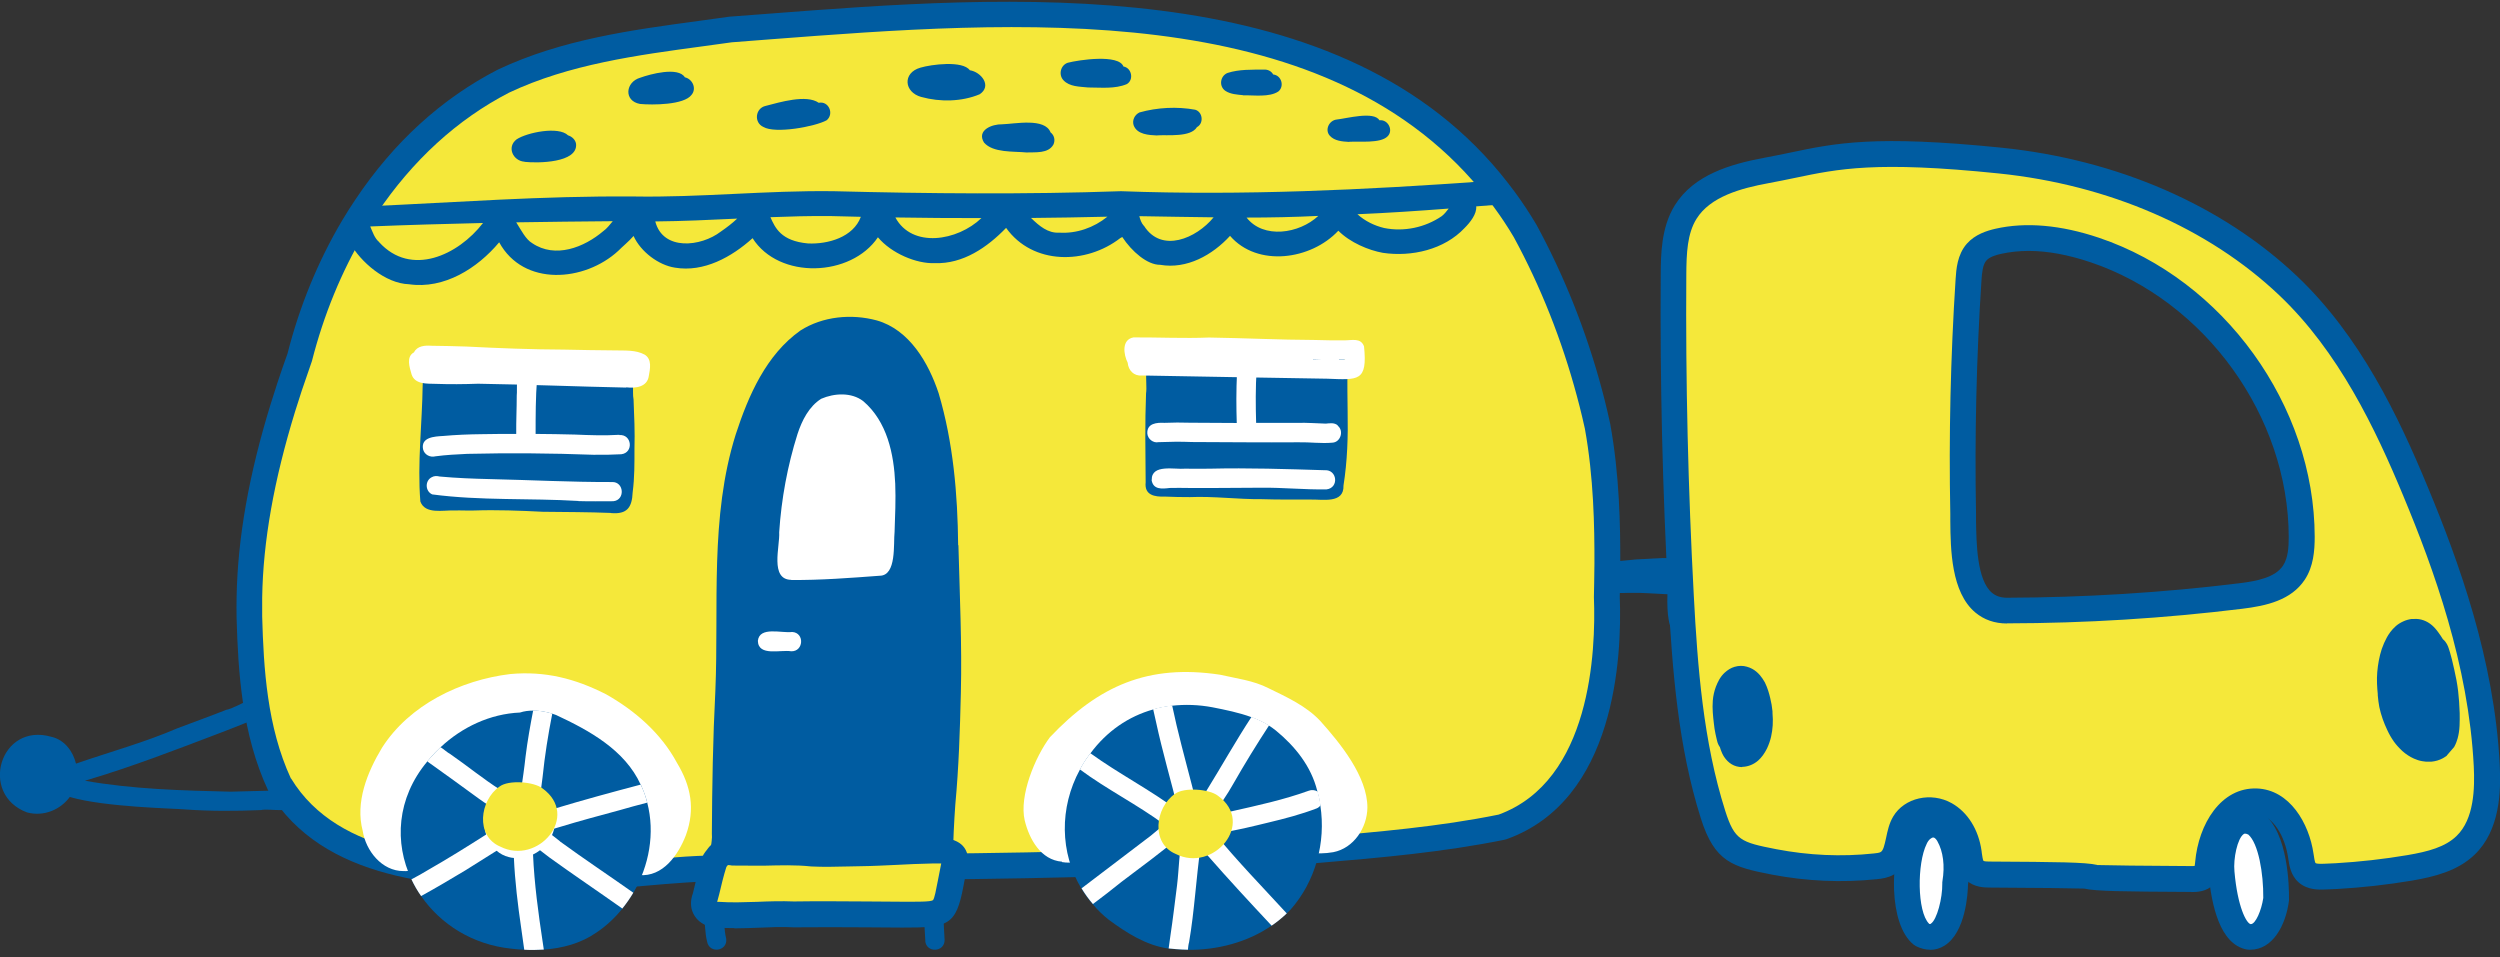 <svg width="269" height="103" viewBox="0 0 269 103" fill="none" xmlns="http://www.w3.org/2000/svg">
<rect x="0" y="0" width="269" height="103" fill="#333333" stroke="none"/>
<g clip-path="url(#clip0_2186_1021)">
<path d="M30.172 85.047C28.378 85.075 26.585 85.158 24.805 85.185C19.577 85.061 14.294 84.922 9.135 84.008C14.099 82.54 18.91 80.685 23.734 78.843C25.431 78.206 27.085 77.5 28.782 76.863C29.31 76.655 29.56 76.018 29.338 75.506C28.517 73.872 25.667 76.143 24.346 76.378C22.594 77.071 20.815 77.708 19.063 78.372C15.531 79.896 11.805 80.906 8.176 82.167C7.856 80.837 6.938 79.605 5.548 79.286C0 77.666 -2.294 85.476 2.906 87.415C4.7 87.899 6.507 87.124 7.508 85.753C11.277 86.861 18.771 86.985 19.939 87.096C22.636 87.29 25.361 87.276 28.058 87.165C29.24 86.916 31.576 87.775 31.785 86.072C31.785 85.199 30.895 84.922 30.158 85.047H30.172Z" fill="#005CA1"/>
<path d="M183.255 58.211C183.199 57.13 182.198 56.023 181.113 56.743C180.488 56.812 180.237 57.435 180.14 57.975C180.057 58.377 179.918 59.125 179.792 60.038C178.569 60.025 177.318 60.149 176.094 60.191C175.454 60.246 174.801 60.302 174.161 60.371C173.452 60.454 173.035 61.285 173.383 61.894C172.59 62.365 172.896 63.694 173.814 63.777C174.3 63.833 174.801 63.805 175.288 63.791C176.664 63.75 178.041 63.888 179.417 63.943C179.348 66.021 179.542 67.89 180.376 68.208C182.309 68.735 182.532 65.688 182.893 64.414C183.352 62.379 183.463 60.274 183.241 58.197L183.255 58.211Z" fill="#005CA1"/>
<path d="M172.868 64.234C172.868 63.736 172.882 63.237 172.896 62.739C172.896 62.046 172.91 61.354 172.924 60.661C172.952 55.718 172.757 50.775 171.881 45.886C171.784 45.443 171.686 45 171.575 44.557C171.394 43.795 171.2 43.034 171.005 42.272C169.392 36.248 167.07 30.336 164.109 24.88C163.4 23.689 162.649 22.54 161.856 21.459C161.37 20.795 160.869 20.144 160.355 19.521C141.793 -2.898 105.114 1.201 78.627 3.167C70.368 4.33 61.817 5.106 54.184 8.706C48.066 11.863 43.13 16.613 39.376 22.221C38.904 22.913 38.459 23.62 38.042 24.34C35.428 28.729 33.495 33.562 32.244 38.506C31.882 39.53 31.521 40.569 31.173 41.621C30.923 42.369 30.686 43.117 30.45 43.865C28.406 50.498 26.96 57.338 26.835 64.29C26.835 64.982 26.835 65.688 26.835 66.394C26.835 66.422 26.835 66.45 26.835 66.477C27.002 72.556 27.488 78.843 30.088 84.424C35.817 93.937 48.901 94.034 58.828 94.421C65.446 94.629 71.925 93.355 78.558 93.424C96.522 93.258 114.499 93.328 132.436 92.344C142.141 91.25 152.026 90.946 161.606 88.98C171.353 85.49 173.216 73.29 172.854 64.22L172.868 64.234Z" fill="#F5E83A"/>
<path d="M60.301 95.834C59.8 95.834 59.3 95.834 58.799 95.806L57.59 95.765C47.44 95.391 34.801 94.906 28.906 85.144L28.836 85.019C26.028 78.982 25.625 72.307 25.458 66.533C25.444 65.716 25.444 64.996 25.458 64.276C25.569 57.934 26.765 51.121 29.128 43.463C29.365 42.702 29.601 41.954 29.851 41.192C30.199 40.14 30.56 39.087 30.936 38.049C32.229 32.953 34.231 28.065 36.859 23.648C37.304 22.9 37.763 22.18 38.249 21.46C42.365 15.298 47.523 10.603 53.572 7.488C60.468 4.233 67.99 3.223 75.276 2.239C76.332 2.101 77.403 1.949 78.46 1.796L82.672 1.478C108.284 -0.488 143.377 -3.189 161.425 18.649C161.953 19.299 162.481 19.964 162.982 20.643C163.802 21.75 164.581 22.941 165.318 24.174C168.335 29.727 170.699 35.681 172.367 41.912C172.576 42.688 172.77 43.463 172.951 44.239C173.062 44.696 173.16 45.139 173.257 45.596C174.258 51.093 174.355 56.535 174.341 60.675C174.341 61.382 174.341 62.074 174.314 62.767L174.286 64.221C174.536 70.701 173.827 86.113 162.106 90.295L161.911 90.35C155.321 91.694 148.536 92.289 141.959 92.843C138.886 93.106 135.716 93.383 132.616 93.729C117.919 94.532 103.07 94.629 88.693 94.74C85.328 94.768 81.963 94.782 78.599 94.823C75.456 94.768 72.314 95.059 69.269 95.322C66.349 95.571 63.346 95.834 60.315 95.834H60.301ZM31.325 83.773C36.456 92.192 48.218 92.635 57.687 92.995L58.897 93.037C62.261 93.134 65.696 92.843 69.019 92.552C72.133 92.275 75.345 91.984 78.599 92.04C81.936 92.012 85.3 91.984 88.679 91.957C103.014 91.86 117.85 91.749 132.393 90.96C135.438 90.614 138.636 90.337 141.723 90.074C148.174 89.52 154.862 88.952 161.258 87.65C171.185 84.022 171.727 70.106 171.505 64.276V64.193L171.533 62.711C171.533 62.019 171.547 61.326 171.561 60.634C171.574 56.618 171.477 51.342 170.532 46.122C170.448 45.734 170.351 45.291 170.24 44.848C170.059 44.1 169.878 43.352 169.67 42.605C168.057 36.581 165.776 30.834 162.884 25.517C162.231 24.409 161.494 23.301 160.729 22.263C160.257 21.612 159.77 20.989 159.269 20.393C142.126 -0.308 109.271 2.212 82.867 4.233L78.738 4.552C77.764 4.69 76.694 4.843 75.623 4.981C68.546 5.937 61.233 6.92 54.781 9.966C49.206 12.847 44.395 17.236 40.53 22.997C40.071 23.675 39.64 24.354 39.223 25.06C36.734 29.242 34.829 33.895 33.564 38.852C33.16 40.001 32.813 41.026 32.465 42.051C32.229 42.785 31.993 43.532 31.756 44.266C29.476 51.675 28.308 58.224 28.211 64.303C28.211 64.982 28.211 65.661 28.211 66.339C28.364 71.906 28.739 78.22 31.297 83.759L31.325 83.773Z" fill="#005CA1"/>
<path d="M56.45 17.402C55.185 17.319 54.504 15.81 55.588 14.993C56.701 14.259 60.093 13.553 61.122 14.563C61.539 14.688 61.915 15.034 61.984 15.477C62.193 17.541 57.855 17.568 56.45 17.416V17.402Z" fill="#005CA1"/>
<path d="M68.866 11.185C67.086 10.866 67.295 8.817 68.894 8.36C69.964 7.972 72.981 7.155 73.691 8.318C74.511 8.498 74.984 9.523 74.414 10.201C73.607 11.309 70.173 11.309 68.866 11.185Z" fill="#005CA1"/>
<path d="M82.145 13.663C81.088 13.193 81.269 11.628 82.395 11.392C83.897 11.005 86.761 10.132 88.096 11.06C89.18 10.838 89.778 12.265 88.944 12.943C87.678 13.636 83.41 14.411 82.145 13.663Z" fill="#005CA1"/>
<path d="M99.136 10.437C97.259 9.925 97.092 7.834 99.038 7.28C100.192 6.934 103.585 6.49 104.35 7.557C105.587 7.751 106.769 9.26 105.406 10.146C103.488 10.949 101.152 10.991 99.15 10.437H99.136Z" fill="#005CA1"/>
<path d="M110.439 16.405C109.049 16.267 106.852 16.461 105.879 15.339C105.059 14.01 106.741 13.345 107.839 13.373C109.216 13.331 112.428 12.653 113.04 14.245C113.443 14.55 113.568 15.09 113.345 15.56C112.789 16.544 111.413 16.364 110.439 16.405Z" fill="#005CA1"/>
<path d="M117.071 9.412C116.181 9.315 115.083 9.343 114.43 8.637C113.873 8.055 114.11 7.016 114.888 6.753C116.056 6.449 120.38 5.798 120.881 7.155C121.771 7.293 122.035 8.595 121.242 9.052C119.949 9.592 118.462 9.412 117.085 9.412H117.071Z" fill="#005CA1"/>
<path d="M124.524 14.578C123.62 14.536 122.355 14.48 121.98 13.483C121.799 12.93 122.091 12.348 122.605 12.099C124.51 11.559 126.665 11.448 128.612 11.808C129.432 12.057 129.543 13.29 128.792 13.677C128.125 14.785 125.706 14.494 124.538 14.564L124.524 14.578Z" fill="#005CA1"/>
<path d="M133.756 10.243C133.116 10.174 132.421 10.146 131.865 9.786C131.128 9.301 131.281 8.166 132.087 7.848C133.339 7.446 134.701 7.501 135.994 7.487C136.411 7.46 136.801 7.654 136.995 8.014C137.885 8.097 138.233 9.288 137.551 9.842C136.592 10.492 134.91 10.229 133.756 10.257V10.243Z" fill="#005CA1"/>
<path d="M145.158 15.27C144.435 15.228 143.601 15.173 143.086 14.605C142.516 13.968 143.017 12.944 143.837 12.861C144.88 12.75 147.855 11.933 148.425 12.944C149.343 12.819 149.969 14.024 149.301 14.675C148.536 15.45 146.27 15.187 145.172 15.256L145.158 15.27Z" fill="#005CA1"/>
<path d="M37.666 26.154C38.792 28.175 41.448 30.502 44.006 30.585C47.788 31.139 51.375 28.868 53.711 26.071C56.339 30.876 62.916 30.322 66.531 26.985C66.948 26.555 67.643 26.001 68.171 25.392C68.95 27.109 70.883 28.535 72.621 28.799C75.735 29.325 78.738 27.649 80.977 25.628C83.827 30.114 91.586 29.809 94.464 25.531C95.91 27.262 98.621 28.397 100.581 28.314C103.613 28.425 106.24 26.611 108.256 24.52C111.121 28.535 116.863 28.48 120.548 25.614C120.617 25.572 120.687 25.544 120.756 25.503C121.785 27.068 123.453 28.508 124.83 28.494C127.708 28.992 130.461 27.442 132.352 25.378C135.3 28.785 141.07 27.968 144.004 24.824C145.269 26.098 147.257 26.929 148.8 27.206C151.887 27.663 155.405 26.86 157.588 24.534C158.172 23.952 158.922 23.024 158.839 22.207C159.84 22.124 160.841 22.055 161.842 21.972C161.217 21.113 160.577 20.296 159.91 19.493C146.826 20.435 133.742 21.058 120.617 20.573C110.314 20.933 99.984 20.836 89.681 20.573C82.506 20.476 75.346 21.266 68.171 21.141C58.105 21.072 49.484 21.764 39.39 22.207L37.68 26.126L37.666 26.154ZM40.808 26.057C40.294 25.628 40.099 24.963 39.835 24.367C43.881 24.201 47.927 24.09 51.973 23.994C49.304 27.455 44.229 29.837 40.794 26.057H40.808ZM64.918 24.866C62.846 26.625 59.745 27.843 57.271 26.168C56.575 25.766 56.089 24.783 55.547 23.924C59.009 23.869 62.471 23.827 65.933 23.8C65.599 24.201 65.279 24.617 64.918 24.866ZM77.556 24.921C75.429 26.555 71.341 27.026 70.507 23.827C73.441 23.8 76.389 23.661 79.322 23.523C78.78 24.035 78.182 24.492 77.556 24.921ZM92.628 23.329C91.808 25.531 89.097 26.292 86.942 26.195C84.036 25.932 83.41 24.52 82.896 23.37C85.023 23.287 87.136 23.232 89.264 23.246C90.39 23.273 91.502 23.301 92.628 23.329ZM96.341 23.398C99.427 23.453 102.514 23.467 105.601 23.467C103.029 25.932 98.148 26.749 96.341 23.398ZM113.971 25.032C112.775 25.115 111.816 24.312 110.94 23.453C113.679 23.426 116.418 23.384 119.157 23.315C117.711 24.492 115.834 25.157 113.957 25.032H113.971ZM123.078 24.298C122.814 24.007 122.689 23.634 122.591 23.26C125.247 23.301 127.917 23.357 130.586 23.384C128.723 25.655 124.983 27.275 123.092 24.298H123.078ZM134.132 23.412C136.704 23.412 139.276 23.357 141.848 23.232C139.791 25.157 135.939 25.738 134.132 23.412ZM155.127 23.26C153.347 24.478 151.067 24.963 148.939 24.534C147.883 24.284 146.868 23.786 146.061 23.052C149.343 22.913 152.61 22.692 155.878 22.443C155.641 22.747 155.405 23.052 155.127 23.26Z" fill="#005CA1"/>
<path d="M103.097 58.667C103.042 53.156 102.569 47.617 100.998 42.314C99.913 39.046 97.856 35.473 94.338 34.476C91.613 33.742 88.54 34.033 86.135 35.556C82.45 38.159 80.531 42.549 79.169 46.731C76.36 55.649 77.361 65.162 76.972 74.356C76.708 79.466 76.624 84.59 76.597 89.713C76.708 90.613 76.11 92.123 76.736 92.829C76.736 93.203 76.944 93.577 77.403 93.743C78.571 93.937 79.794 93.646 80.976 93.646C83.882 93.535 86.774 93.494 89.68 93.535C93.559 93.466 97.466 93.715 101.332 93.258C101.346 93.258 101.359 93.258 101.373 93.258C101.916 93.314 102.486 92.898 102.513 92.331C102.569 90.406 102.653 88.495 102.792 86.57C103.167 82.54 103.292 78.594 103.389 74.537C103.515 69.344 103.264 63.902 103.125 58.667H103.097Z" fill="#005CA1"/>
<path d="M85.148 62.393C82.798 62.365 83.938 58.779 83.841 57.269C84.077 53.683 84.731 50.124 85.815 46.69C86.288 45.25 87.039 43.74 88.36 42.909C89.764 42.3 91.613 42.189 92.878 43.159C95.451 45.347 96.188 48.836 96.327 52.062C96.396 53.78 96.313 55.497 96.257 57.228C96.118 58.515 96.493 61.936 94.658 61.95C91.488 62.185 88.304 62.434 85.134 62.407L85.148 62.393Z" fill="white"/>
<path d="M85.134 70.078C84.022 69.884 81.589 70.659 81.547 68.956C81.714 67.364 84.119 68.153 85.231 68.001C86.594 68.07 86.483 70.119 85.134 70.078Z" fill="white"/>
<path d="M114.276 92.718C111.982 92.538 110.745 90.281 110.258 88.273C109.646 85.629 111.371 81.46 112.969 79.328C118.225 73.775 123.564 71.435 131.267 72.598C133.019 73 134.882 73.221 136.495 74.052C138.455 75.008 140.527 75.949 142.043 77.555C144.198 79.951 147.145 83.565 147.132 86.903C147.104 89.063 145.672 91.264 143.461 91.694C141.667 92.012 139.874 91.707 138.15 91.237C136.578 90.904 134.966 90.752 133.367 90.6C129.362 90.226 125.316 89.617 121.298 90.198C120.644 90.323 119.963 90.434 119.337 90.641C117.586 91.555 116.557 93.148 114.263 92.76L114.276 92.718Z" fill="white"/>
<path d="M68.756 94.144C67.073 94.075 65.474 93.286 64.237 92.192C63.556 92.469 62.805 91.998 62.082 92.012C60.344 91.915 58.661 91.43 56.937 91.264C55.561 91.167 54.184 91.347 52.822 91.486C50.917 91.527 49.068 91.957 47.232 92.427C45.995 92.967 44.827 93.798 43.409 93.729C41.087 93.729 39.363 91.541 39.029 89.409C38.209 86.321 39.516 83.094 41.101 80.463C44.048 75.838 49.554 73.179 54.893 72.529C58.647 72.182 61.887 73.013 65.21 74.703C68.325 76.461 71.133 78.898 72.843 82.083C74.359 84.59 74.818 87.055 73.803 89.865C72.982 91.998 71.328 94.38 68.769 94.158L68.756 94.144ZM64.598 92.04C64.598 92.04 64.64 92.04 64.654 92.04C64.598 92.04 64.529 92.04 64.473 92.04C64.515 92.04 64.557 92.04 64.598 92.04Z" fill="white"/>
<path d="M65.724 55.192C63.291 55.095 60.844 55.095 58.397 55.067C56.005 54.943 53.378 54.846 51.042 54.929C50.319 54.957 49.582 54.901 48.859 54.929C47.677 54.873 45.744 55.372 45.23 53.96C44.896 49.805 45.425 45.61 45.48 41.441C45.522 40.652 45.647 39.447 46.704 39.475C47.788 39.323 48.928 39.6 50.041 39.544C53.878 39.544 57.702 39.364 61.539 39.503C63.152 39.489 66.308 39.157 67.657 39.918C68.366 40.514 67.991 42.092 68.171 42.992C68.241 44.779 68.324 46.468 68.269 48.227C68.269 49.805 68.283 51.398 68.074 52.976C68.005 54.61 67.476 55.358 65.738 55.206L65.724 55.192Z" fill="#005CA1"/>
<path d="M62.248 53.904C57.02 53.586 51.709 53.89 46.509 53.198C45.744 52.865 45.703 51.716 46.467 51.342C46.731 51.19 47.023 51.204 47.301 51.273C49.095 51.439 50.903 51.508 52.696 51.55C57.076 51.647 61.469 51.882 65.849 51.868C67.156 51.813 67.295 53.807 65.988 53.932C64.737 53.932 63.486 53.959 62.234 53.918L62.248 53.904Z" fill="white"/>
<path d="M135.773 53.71C133.186 53.738 130.614 53.378 128.028 53.489C127.138 53.489 126.248 53.475 125.345 53.433C124.232 53.475 123.12 53.281 123.273 51.896C123.245 48.711 123.19 45.513 123.315 42.328C123.509 41.137 122.758 38.34 124.663 38.478C124.969 38.201 125.386 38.201 125.776 38.27C127.472 38.201 129.182 38.118 130.878 38.215C134.952 38.45 139.054 38.838 143.128 38.326C144.31 38.132 145.144 38.63 144.977 39.904C144.977 41.372 144.977 42.84 145.005 44.294C145.06 46.953 144.977 49.611 144.56 52.242C144.629 54.236 142.294 53.71 140.973 53.752C139.221 53.752 137.483 53.766 135.745 53.71H135.773Z" fill="#005CA1"/>
<path d="M123.926 51.633C123.898 49.902 126.401 50.539 127.527 50.429C128.431 50.429 129.335 50.456 130.225 50.429C134.326 50.332 138.428 50.47 142.53 50.595C143.892 50.498 144.101 52.492 142.738 52.658C140.388 52.7 138.039 52.45 135.689 52.478C133.089 52.478 130.489 52.533 127.889 52.506C127.207 52.506 126.526 52.478 125.859 52.506C125.038 52.603 124.079 52.713 123.912 51.647L123.926 51.633Z" fill="white"/>
<path d="M66.641 46.786C65.056 46.883 63.444 46.828 61.858 46.759C60.454 46.717 59.036 46.703 57.632 46.689C57.632 44.723 57.632 42.757 57.785 40.804C57.854 39.918 56.672 39.392 56.033 40.015C55.435 40.666 55.685 41.718 55.602 42.563C55.602 43.934 55.532 45.319 55.546 46.689C54.323 46.689 53.085 46.689 51.862 46.717C50.471 46.731 49.067 46.786 47.676 46.911C46.745 46.966 45.271 47.036 45.521 48.337C45.66 48.933 46.286 49.251 46.856 49.099C47.982 48.947 49.123 48.891 50.263 48.836C54.795 48.725 59.328 48.767 63.847 48.933C64.862 48.947 65.849 48.933 66.85 48.877C68.213 48.711 67.99 46.703 66.641 46.814V46.786Z" fill="white"/>
<path d="M143.948 45.776C143.586 45.457 143.1 45.54 142.655 45.582C141.654 45.554 140.653 45.471 139.651 45.499C138.15 45.499 136.662 45.499 135.16 45.499C135.105 43.671 135.091 41.705 135.216 39.738C135.299 39.198 134.896 38.672 134.354 38.589C133.464 38.437 133.019 39.337 133.103 40.098C133.061 41.04 133.033 41.981 133.033 42.923C133.033 43.782 133.047 44.64 133.075 45.513C131.392 45.513 129.724 45.499 128.042 45.485C127.124 45.457 126.206 45.457 125.289 45.499C124.496 45.457 123.384 45.526 123.453 46.662C123.509 47.243 124.093 47.7 124.663 47.576C125.9 47.534 126.943 47.507 128.25 47.562C132.074 47.576 135.897 47.617 139.721 47.59C140.944 47.562 142.154 47.742 143.364 47.631C144.254 47.59 144.629 46.343 143.934 45.803L143.948 45.776Z" fill="white"/>
<path d="M69.645 86.362C69.492 85.767 69.284 85.185 69.033 84.618C69.005 84.548 68.978 84.479 68.936 84.424C67.24 80.699 63.402 78.594 59.829 76.932C59.704 76.891 59.565 76.835 59.426 76.794C58.772 76.586 58.063 76.461 57.368 76.461C56.881 76.461 56.408 76.517 55.95 76.669C52.738 76.808 49.721 78.234 47.399 80.408C47.009 80.768 46.634 81.156 46.286 81.571C46.175 81.696 46.078 81.806 45.98 81.931C42.657 85.905 42.421 90.697 44.27 94.615C44.562 95.239 44.91 95.848 45.313 96.415C47.399 99.434 50.833 101.65 55.032 102.079C55.491 102.135 55.95 102.176 56.408 102.19C57.104 102.218 57.799 102.218 58.508 102.176C60.524 102.038 62.512 101.498 64.167 100.348C65.224 99.642 66.155 98.77 66.962 97.773C67.392 97.233 67.796 96.665 68.143 96.069C69.853 93.161 70.493 89.63 69.645 86.376V86.362Z" fill="#005CA1"/>
<path d="M60.246 90.531C62.846 92.428 65.516 94.2 68.144 96.056C67.796 96.651 67.393 97.219 66.962 97.759C64.362 95.917 61.706 94.131 59.134 92.275C58.786 92.012 58.439 91.749 58.105 91.486C57.869 91.666 57.618 91.818 57.354 91.943C57.493 95.1 57.924 98.257 58.397 101.387C58.439 101.636 58.467 101.885 58.508 102.135C58.508 102.135 58.508 102.162 58.508 102.176C57.813 102.218 57.104 102.232 56.409 102.19C56.297 101.401 56.186 100.611 56.075 99.822C55.714 97.344 55.408 94.823 55.296 92.317C55.116 92.303 54.921 92.275 54.74 92.22C54.24 92.095 53.809 91.86 53.433 91.541C52.321 92.248 51.195 92.94 50.082 93.646C48.511 94.588 46.926 95.529 45.313 96.416C44.91 95.848 44.562 95.239 44.27 94.616C44.896 94.297 45.494 93.951 46.092 93.591C48.205 92.386 50.263 91.098 52.307 89.797C52.001 88.772 52.084 87.609 52.641 86.695C52.251 86.446 51.876 86.196 51.501 85.919C49.693 84.604 47.899 83.288 46.078 82.001C46.05 81.973 46.008 81.945 45.981 81.918C46.078 81.793 46.175 81.682 46.287 81.557C46.634 81.156 47.01 80.768 47.399 80.394C47.76 80.616 48.094 80.948 48.456 81.142C50.277 82.402 51.987 83.815 53.864 85.005C54.031 85.102 54.198 85.213 54.365 85.324C54.907 85.13 55.491 85.005 56.075 84.978C56.242 83.801 56.423 82.61 56.548 81.419C56.756 79.743 57.048 78.096 57.368 76.448C58.063 76.448 58.772 76.586 59.426 76.78C58.967 79.106 58.619 81.308 58.383 83.607C58.313 84.244 58.216 84.867 58.119 85.504C58.23 85.573 58.327 85.656 58.425 85.753C58.911 86.155 59.245 86.598 59.454 87.069C59.523 87.055 59.593 87.027 59.662 87.013C62.735 86.085 65.836 85.241 68.936 84.424C68.964 84.493 68.992 84.562 69.034 84.618C69.298 85.186 69.492 85.767 69.645 86.362C68.644 86.626 67.643 86.889 66.656 87.18C64.515 87.761 62.373 88.329 60.246 88.98C60.065 89.035 59.857 89.09 59.634 89.16C59.579 89.395 59.495 89.63 59.398 89.852C59.704 90.087 59.996 90.309 60.246 90.517V90.531Z" fill="white"/>
<path d="M53.836 91.098C51.125 89.963 51.612 86.099 53.753 84.631C54.712 83.897 57.437 84.091 58.383 84.839C62.457 87.802 57.882 93.147 53.836 91.098Z" fill="#F5E83A"/>
<path d="M142.07 86.653C142.001 86.154 141.889 85.642 141.75 85.157C141.75 85.144 141.75 85.116 141.737 85.102C141.083 82.457 139.359 80.311 137.287 78.608C137.051 78.414 136.801 78.248 136.55 78.081C135.952 77.707 135.313 77.417 134.659 77.168C133.297 76.669 131.851 76.378 130.447 76.101C128.959 75.824 127.513 75.783 126.122 75.935C125.427 76.018 124.746 76.143 124.079 76.337C121.437 77.084 119.101 78.663 117.321 81.072C117.266 81.142 117.21 81.211 117.154 81.294C116.793 81.779 116.473 82.291 116.195 82.817C113.97 86.902 114.04 91.763 116.362 95.612C116.723 96.208 117.127 96.775 117.585 97.302C118.086 97.897 118.656 98.451 119.282 98.949C121.186 100.362 123.342 101.733 125.733 102.065C125.983 102.093 126.22 102.12 126.47 102.134C126.915 102.176 127.36 102.19 127.805 102.204C130.975 102.231 134.201 101.4 136.801 99.614C137.371 99.226 137.913 98.783 138.427 98.299C138.566 98.16 138.719 98.022 138.858 97.883C141.556 94.823 142.682 90.655 142.07 86.667V86.653Z" fill="#005CA1"/>
<path d="M141.751 85.158C141.473 84.992 141.111 84.964 140.805 85.088C138.122 86.058 135.313 86.667 132.546 87.29C132.004 87.443 131.184 87.429 130.614 87.664C131.267 86.556 132.06 85.504 132.685 84.368C133.909 82.222 135.202 80.117 136.551 78.054C135.953 77.68 135.313 77.389 134.66 77.14C132.95 79.757 131.42 82.485 129.779 85.144C129.501 85.642 129.07 86.113 128.792 86.626C128.083 83.759 127.277 80.907 126.595 78.026C126.443 77.32 126.29 76.614 126.123 75.908C125.428 75.991 124.746 76.115 124.079 76.309C124.176 76.766 124.287 77.209 124.385 77.666C125.08 80.893 126.012 84.064 126.804 87.263C123.787 84.992 120.38 83.261 117.322 81.045C117.266 81.114 117.21 81.184 117.155 81.267C116.793 81.751 116.473 82.264 116.195 82.79C119.087 84.936 122.369 86.57 125.275 88.717C124.802 89.118 124.315 89.506 123.842 89.907C121.354 91.791 118.865 93.688 116.376 95.585C116.738 96.18 117.141 96.748 117.6 97.274C118.642 96.499 119.671 95.696 120.686 94.879C122.855 93.245 125.052 91.624 127.138 89.88C127.207 89.852 127.263 89.824 127.318 89.783C126.846 91.569 126.874 93.439 126.651 95.252C126.415 97.08 126.206 98.908 125.928 100.736C125.872 101.179 125.817 101.608 125.747 102.052C125.998 102.079 126.234 102.107 126.484 102.121C126.929 102.162 127.374 102.176 127.819 102.19C127.847 101.899 127.875 101.609 127.944 101.387C128.528 97.994 128.695 94.546 129.182 91.14C129.418 91.445 129.682 91.722 129.919 92.026C132.171 94.602 134.493 97.108 136.829 99.601C137.399 99.213 137.941 98.77 138.456 98.285C135.842 95.433 133.144 92.677 130.697 89.672C130.683 89.644 130.655 89.603 130.642 89.575C130.794 89.63 130.975 89.658 131.156 89.63C132.963 89.381 134.743 88.924 136.523 88.495C138.261 88.08 139.999 87.623 141.667 86.986C141.848 86.916 141.987 86.792 142.098 86.639C142.029 86.141 141.918 85.629 141.779 85.144L141.751 85.158ZM129.015 89.423C128.737 89.146 128.292 89.035 127.916 89.16C127.972 89.063 128 88.952 128.014 88.841C128.389 88.827 128.765 88.62 128.931 88.273C129.223 88.481 129.627 88.537 129.96 88.412C129.932 88.523 129.932 88.647 129.946 88.786C129.974 88.938 130.016 89.077 130.099 89.187C129.724 89.063 129.307 89.174 129.015 89.437V89.423Z" fill="white"/>
<path d="M126.512 91.888C123.801 90.752 124.287 86.889 126.429 85.421C127.388 84.687 130.113 84.881 131.059 85.629C135.132 88.592 130.558 93.937 126.512 91.888Z" fill="#F5E83A"/>
<path d="M67.379 41.704C62.067 41.594 56.756 41.372 51.445 41.289C49.915 41.344 48.4 41.358 46.87 41.303C45.939 41.275 44.632 41.372 44.284 40.278C44.075 39.53 43.672 38.381 44.548 37.91C44.882 37.218 45.73 37.149 46.425 37.204C47.677 37.232 48.914 37.232 50.165 37.287C53.697 37.467 57.215 37.605 60.746 37.619C62.554 37.661 64.361 37.689 66.155 37.703C67.226 37.73 68.407 37.633 69.367 38.159C70.173 38.658 69.951 39.683 69.812 40.458C69.645 41.649 68.38 41.801 67.379 41.677V41.704Z" fill="white"/>
<path d="M142.821 40.749C136.175 40.652 129.515 40.514 122.869 40.403C122.007 40.486 121.409 39.849 121.34 39.032C120.895 38.146 120.658 36.54 121.965 36.304C124.677 36.29 127.388 36.429 130.085 36.318C133.881 36.373 137.663 36.567 141.459 36.581C142.516 36.609 143.572 36.636 144.629 36.623C145.477 36.623 146.423 36.318 146.77 37.273C147.159 41.082 146.144 40.874 142.808 40.749H142.821ZM144.073 38.7C144.295 38.7 144.518 38.7 144.74 38.7C144.74 38.7 144.74 38.686 144.74 38.672C144.712 38.672 144.671 38.672 144.643 38.672C144.323 38.672 144.017 38.672 143.697 38.672C143.822 38.672 143.948 38.672 144.073 38.672V38.7ZM141.292 38.672C141.403 38.672 141.514 38.672 141.626 38.672C141.82 38.672 142.029 38.672 142.224 38.672C141.918 38.672 141.612 38.658 141.292 38.644C141.292 38.644 141.292 38.658 141.292 38.672Z" fill="white"/>
<path d="M76.082 101.318C75.832 100.307 75.874 99.254 75.721 98.244C75.332 96.693 77.64 96.291 77.765 97.87C77.946 98.922 77.89 99.988 78.14 101.013C78.307 102.356 76.319 102.661 76.082 101.304V101.318Z" fill="#005CA1"/>
<path d="M99.567 101.221C99.511 100.044 99.372 98.867 99.483 97.69C99.636 96.332 101.638 96.513 101.555 97.87C101.472 98.95 101.597 100.044 101.638 101.124C101.666 102.481 99.65 102.578 99.553 101.221H99.567Z" fill="#005CA1"/>
<path d="M77.278 98.424C76.111 98.424 75.415 97.634 75.888 96.499C76.18 95.294 76.444 94.089 76.806 92.912C76.847 92.566 77.126 92.358 77.292 92.081C77.682 91.569 78.363 91.652 78.919 91.721C79.795 91.721 80.671 91.721 81.547 91.763C83.48 91.707 85.412 91.624 87.345 91.832C89.111 91.929 90.863 91.832 92.629 91.804C95.159 91.763 97.69 91.555 100.22 91.528C101.152 91.528 102.695 91.306 102.751 92.608C101.374 98.742 102.667 98.437 96.132 98.396C92.531 98.396 88.93 98.34 85.343 98.396C82.645 98.257 79.962 98.631 77.278 98.437V98.424Z" fill="#F5E83A"/>
<path d="M78.988 99.864C78.404 99.864 77.806 99.85 77.222 99.808C76.166 99.794 75.276 99.351 74.775 98.604C74.289 97.883 74.219 96.997 74.567 96.083L74.692 95.557C74.928 94.588 75.151 93.591 75.457 92.608C75.554 92.054 75.86 91.694 76.041 91.472L76.194 91.264C77.042 90.157 78.335 90.267 79.03 90.35C79.892 90.35 80.754 90.35 81.616 90.392H82.117C83.869 90.323 85.69 90.267 87.525 90.461C88.693 90.517 89.917 90.489 91.21 90.461C91.683 90.461 92.169 90.434 92.642 90.434C93.852 90.42 95.061 90.364 96.285 90.295C97.606 90.226 98.927 90.171 100.247 90.157H100.526C102.889 90.06 104.113 90.877 104.182 92.566V92.746L104.154 92.926C103.946 93.882 103.793 94.671 103.668 95.336C102.875 99.573 102.055 99.822 97.091 99.808L93.254 99.781C90.64 99.767 88.026 99.753 85.412 99.781C84.105 99.711 82.895 99.767 81.616 99.822C80.768 99.85 79.906 99.891 79.03 99.891L78.988 99.864ZM77.167 97.039C77.167 97.039 77.236 97.039 77.278 97.039H77.376C78.71 97.136 80.045 97.08 81.463 97.039C82.742 96.983 84.077 96.942 85.426 96.997C87.97 96.956 90.598 96.983 93.226 96.997L97.077 97.025C98.635 97.025 100.108 97.053 100.387 96.859C100.553 96.679 100.734 95.696 100.901 94.823C100.998 94.283 101.123 93.646 101.276 92.912C101.054 92.912 100.776 92.912 100.595 92.912H100.261C98.968 92.94 97.689 92.995 96.396 93.065C95.159 93.12 93.907 93.189 92.67 93.203C92.211 93.203 91.738 93.217 91.266 93.231C89.972 93.258 88.624 93.3 87.289 93.231C85.579 93.051 83.924 93.106 82.186 93.148H81.602C80.657 93.148 79.795 93.134 78.947 93.134H78.766C78.655 93.106 78.46 93.078 78.321 93.078C78.279 93.12 78.237 93.175 78.196 93.231C78.182 93.245 78.168 93.258 78.168 93.272L78.14 93.341C77.848 94.269 77.626 95.211 77.389 96.208L77.167 97.039Z" fill="#005CA1"/>
<path d="M213.44 64.857C214.079 65.397 214.9 65.702 215.97 65.702C224.355 65.674 232.739 65.162 241.067 64.151C243.222 63.888 245.628 63.431 246.823 61.631C247.56 60.523 247.671 59.111 247.658 57.767C247.616 44.252 238.245 31.25 225.383 26.901C222.046 25.766 218.418 25.184 214.983 25.974C214.121 26.168 213.245 26.472 212.675 27.137C211.98 27.94 211.869 29.076 211.799 30.128C211.257 38.492 211.062 46.883 211.215 55.275C211.271 58.072 211.104 62.905 213.426 64.843L213.44 64.857ZM186.327 79.729C186.369 79.895 186.411 80.076 186.466 80.228C186.522 80.394 186.591 80.546 186.689 80.699C186.786 80.837 186.897 80.962 187.036 81.045C187.161 81.114 187.314 81.156 187.453 81.156C187.745 81.142 188.037 81.031 188.26 80.837C188.524 80.602 188.719 80.297 188.886 79.979C189.038 79.66 189.15 79.342 189.233 78.996C189.386 78.289 189.428 77.583 189.372 76.863C189.33 76.392 189.247 75.921 189.136 75.451C189.025 74.994 188.886 74.523 188.677 74.094C188.594 73.913 188.482 73.747 188.343 73.595C188.218 73.443 188.065 73.304 187.898 73.221C187.801 73.18 187.718 73.138 187.62 73.11C187.44 73.055 187.245 73.069 187.05 73.11C186.856 73.166 186.689 73.29 186.55 73.415C186.411 73.54 186.299 73.692 186.202 73.858C186.105 74.024 186.021 74.19 185.952 74.37C185.813 74.744 185.729 75.118 185.702 75.506C185.646 76.226 185.702 76.946 185.799 77.666C185.841 78.026 185.896 78.372 185.966 78.719C185.993 78.885 186.035 79.051 186.077 79.217C186.091 79.3 186.119 79.383 186.146 79.466C186.146 79.452 186.146 79.425 186.146 79.411C186.16 79.549 186.244 79.66 186.341 79.729H186.327ZM259.698 67.987C259.518 68.014 259.351 68.056 259.198 68.139C259.031 68.222 258.864 68.319 258.711 68.444C258.433 68.679 258.225 68.984 258.044 69.302C257.863 69.621 257.724 69.939 257.613 70.285C257.488 70.645 257.404 71.005 257.335 71.379C257.265 71.726 257.21 72.086 257.182 72.432C257.126 73.152 257.182 73.872 257.237 74.592C257.237 74.633 257.237 74.675 257.237 74.717C257.265 75.091 257.307 75.464 257.39 75.824C257.474 76.198 257.571 76.572 257.696 76.932C257.821 77.292 257.96 77.638 258.127 77.985C258.211 78.165 258.308 78.345 258.405 78.525C258.503 78.677 258.6 78.829 258.697 78.982C258.697 78.982 258.697 78.996 258.711 79.009C258.809 79.148 258.92 79.272 259.031 79.411C259.156 79.549 259.267 79.688 259.406 79.799C259.685 80.034 259.976 80.242 260.31 80.394C260.491 80.477 260.672 80.532 260.866 80.56C261.033 80.588 261.2 80.616 261.381 80.602C261.409 80.602 261.436 80.602 261.478 80.602C261.728 80.574 261.965 80.519 262.187 80.394C262.354 80.297 262.507 80.186 262.646 80.048C262.882 79.785 263.021 79.452 263.119 79.106C263.216 78.76 263.258 78.386 263.286 78.026C263.286 78.026 263.286 78.04 263.286 78.054C263.313 77.638 263.313 77.223 263.3 76.808C263.272 76.06 263.216 75.312 263.133 74.564C263.049 73.83 262.896 73.11 262.743 72.39C262.743 72.362 262.743 72.335 262.729 72.321C262.729 72.321 262.729 72.335 262.729 72.349C262.729 72.335 262.729 72.307 262.729 72.293C262.729 72.252 262.716 72.21 262.702 72.169C262.59 71.656 262.465 71.13 262.312 70.632C262.271 70.507 262.229 70.368 262.187 70.244C262.132 70.092 262.076 69.939 261.951 69.856C261.909 69.829 261.867 69.801 261.826 69.787C261.784 69.704 261.742 69.621 261.687 69.552C261.562 69.33 261.423 69.122 261.27 68.915C261.131 68.721 260.964 68.527 260.783 68.361C260.519 68.125 260.171 67.987 259.81 68.001C259.768 68.001 259.726 68.001 259.685 68.001L259.698 67.987ZM251.398 94.269C250.967 94.297 250.536 94.311 250.105 94.325C249.451 94.352 248.728 94.338 248.242 93.909C247.741 93.466 247.658 92.732 247.56 92.067C247.171 89.367 245.53 86.335 242.791 86.224C239.677 86.099 237.855 89.755 237.577 92.857C237.535 93.341 237.494 93.868 237.146 94.214C236.785 94.574 236.201 94.588 235.686 94.588C211.799 94.435 238.106 94.269 214.219 94.117C213.607 94.117 212.939 94.089 212.481 93.674C211.98 93.217 211.938 92.455 211.841 91.79C211.605 90.143 210.798 88.481 209.338 87.664C207.878 86.847 205.751 87.152 204.903 88.592C204.083 89.976 204.458 92.123 203.054 92.912C202.664 93.12 202.219 93.189 201.788 93.231C198.159 93.605 194.475 93.438 190.888 92.746C186.814 91.957 185.562 91.555 184.325 87.664C181.92 80.089 181.322 72.086 180.891 64.193C180.265 52.658 180.001 41.095 180.07 29.532C180.084 27.234 180.154 24.797 181.363 22.83C183.129 19.964 186.772 18.953 190.095 18.33C196.505 17.139 199.383 15.644 215.206 17.264C226.579 18.427 237.925 22.872 246.198 30.737C252.538 36.761 256.542 44.792 259.893 52.852C263.814 62.295 267.04 72.169 267.554 82.36C267.707 85.407 267.471 88.813 265.274 90.932C263.689 92.455 261.423 92.981 259.253 93.355C256.653 93.798 254.026 94.089 251.384 94.241L251.398 94.269Z" fill="#F5E83A"/>
<path d="M235.798 95.972H235.686C228.498 95.931 225.509 95.903 224.257 95.612C222.839 95.571 219.474 95.529 214.219 95.502C213.551 95.502 212.425 95.502 211.563 94.698C210.743 93.951 210.604 92.926 210.506 92.192L210.479 91.984C210.284 90.558 209.603 89.395 208.671 88.869C207.795 88.384 206.544 88.592 206.127 89.298C205.918 89.644 205.807 90.184 205.696 90.738C205.459 91.887 205.167 93.328 203.749 94.117C203.151 94.449 202.526 94.546 201.942 94.602C198.174 94.989 194.378 94.823 190.638 94.103C186.411 93.286 184.492 92.732 183.018 88.079C180.557 80.325 179.945 72.058 179.514 64.262C178.889 52.755 178.611 41.067 178.694 29.533C178.708 27.4 178.736 24.492 180.196 22.11C182.254 18.787 186.23 17.651 189.859 16.973C190.818 16.793 191.708 16.613 192.57 16.433C197.492 15.394 201.733 14.508 215.373 15.893C227.831 17.167 239.121 22.083 247.185 29.74C253.928 36.138 258.058 44.751 261.2 52.339C264.523 60.329 268.403 70.95 268.973 82.319C269.112 85.199 269 89.326 266.275 91.957C264.454 93.715 261.951 94.338 259.518 94.754C256.876 95.197 254.179 95.502 251.495 95.654C251.05 95.682 250.619 95.695 250.174 95.709C249.507 95.737 248.283 95.778 247.338 94.948C246.476 94.186 246.323 93.12 246.212 92.344C245.878 90.018 244.585 87.692 242.75 87.622C242.722 87.622 242.68 87.622 242.652 87.622C240.456 87.622 239.176 90.738 238.982 92.995C238.926 93.605 238.843 94.518 238.147 95.211C237.397 95.945 236.409 95.986 235.826 95.986L235.798 95.972ZM225.662 93.078C227.08 93.12 230.445 93.161 235.7 93.189C235.895 93.189 236.048 93.189 236.145 93.175C236.173 93.051 236.187 92.857 236.201 92.732C236.562 88.689 238.954 84.701 242.847 84.839C246.365 84.978 248.464 88.578 248.937 91.874C248.993 92.234 249.062 92.76 249.159 92.871C249.215 92.912 249.438 92.968 250.049 92.94C250.466 92.926 250.897 92.898 251.315 92.884C253.901 92.732 256.501 92.441 259.031 92.012C261.325 91.624 263.105 91.126 264.315 89.963C266.234 88.121 266.289 84.797 266.178 82.457C265.622 71.518 261.854 61.188 258.614 53.406C255.583 46.094 251.62 37.813 245.239 31.762C237.619 24.534 226.899 19.881 215.053 18.662C201.858 17.305 197.812 18.164 193.113 19.147C192.237 19.327 191.319 19.521 190.332 19.701C187.315 20.255 184.019 21.155 182.532 23.564C181.558 25.143 181.461 27.206 181.447 29.546C181.364 41.026 181.642 52.658 182.254 64.109C182.657 71.726 183.269 79.785 185.632 87.235C186.647 90.42 187.301 90.627 191.138 91.375C194.614 92.04 198.132 92.206 201.622 91.832C201.858 91.804 202.206 91.777 202.359 91.68C202.637 91.527 202.762 90.974 202.943 90.156C203.096 89.436 203.262 88.606 203.707 87.858C204.903 85.836 207.795 85.171 210.02 86.431C211.73 87.401 212.898 89.27 213.218 91.569L213.245 91.804C213.287 92.067 213.343 92.524 213.426 92.635C213.537 92.704 214.052 92.704 214.219 92.704C221.407 92.746 224.396 92.774 225.648 93.064L225.662 93.078ZM263.286 81.308C263.147 81.405 263.008 81.502 262.855 81.585C262.479 81.793 262.048 81.917 261.603 81.959H261.451C261.172 81.973 260.908 81.959 260.63 81.903C260.31 81.848 260.018 81.751 259.74 81.626C259.309 81.433 258.878 81.156 258.489 80.809C258.308 80.643 258.141 80.463 257.975 80.283C257.835 80.131 257.71 79.965 257.585 79.799C257.432 79.577 257.307 79.383 257.196 79.189C257.071 78.982 256.973 78.76 256.862 78.538C256.681 78.151 256.515 77.763 256.376 77.362C256.223 76.932 256.111 76.517 256.014 76.074C255.931 75.658 255.889 75.243 255.847 74.814V74.675C255.778 73.983 255.722 73.152 255.792 72.321C255.819 71.906 255.889 71.504 255.958 71.089C256.042 70.659 256.139 70.244 256.278 69.829C256.431 69.385 256.612 68.984 256.821 68.596C257.001 68.264 257.321 67.779 257.794 67.364C258.016 67.17 258.28 67.004 258.586 66.865C258.878 66.727 259.184 66.644 259.49 66.602H259.754C260.436 66.547 261.145 66.81 261.687 67.281C261.923 67.488 262.16 67.751 262.382 68.07C262.549 68.291 262.702 68.527 262.855 68.776C263.258 69.108 263.411 69.538 263.481 69.759C263.536 69.912 263.578 70.064 263.62 70.202C263.773 70.715 263.898 71.227 264.009 71.753L264.078 72.044C264.245 72.764 264.398 73.553 264.496 74.371C264.579 75.104 264.635 75.866 264.662 76.725C264.676 77.181 264.662 77.638 264.648 78.095C264.621 78.622 264.551 79.051 264.44 79.453C264.37 79.702 264.259 80.034 264.064 80.38L263.272 81.294L263.286 81.308ZM259.879 69.358C259.879 69.358 259.824 69.371 259.782 69.385C259.685 69.427 259.629 69.469 259.615 69.482C259.504 69.579 259.393 69.732 259.268 69.967C259.142 70.189 259.031 70.438 258.948 70.701C258.851 71.005 258.781 71.31 258.711 71.629C258.656 71.919 258.614 72.21 258.586 72.515C258.545 73.166 258.586 73.83 258.642 74.467C258.684 74.897 258.711 75.215 258.781 75.534C258.85 75.852 258.934 76.157 259.045 76.461C259.156 76.766 259.282 77.085 259.421 77.375C259.49 77.528 259.56 77.68 259.643 77.819C259.713 77.943 259.796 78.054 259.865 78.165C259.949 78.289 260.032 78.386 260.116 78.483C260.199 78.58 260.283 78.663 260.366 78.746C260.547 78.912 260.741 79.037 260.922 79.12C260.992 79.148 261.061 79.175 261.159 79.189C261.256 79.203 261.325 79.217 261.381 79.217C261.492 79.217 261.534 79.189 261.562 79.175C261.687 79.065 261.756 78.968 261.826 78.719C261.882 78.525 261.923 78.303 261.937 77.999V77.915C261.965 77.569 261.965 77.209 261.951 76.863C261.923 76.143 261.882 75.437 261.798 74.731C261.729 74.121 261.603 73.512 261.492 73L261.381 72.473C261.27 71.989 261.159 71.504 261.02 71.033C261.02 71.005 261.02 70.992 261.006 70.964L260.894 70.922L260.519 70.216C260.422 70.05 260.31 69.884 260.185 69.718C260.074 69.565 259.991 69.455 259.907 69.385H259.921L259.879 69.358ZM187.454 82.54C187.05 82.54 186.647 82.43 186.327 82.236C186.008 82.042 185.743 81.779 185.521 81.447C185.354 81.197 185.243 80.934 185.159 80.699C185.118 80.602 185.09 80.505 185.062 80.394C184.923 80.2 184.826 79.993 184.77 79.757L184.715 79.535C184.673 79.356 184.631 79.162 184.589 78.982C184.506 78.594 184.45 78.206 184.409 77.819C184.325 77.098 184.228 76.24 184.297 75.381C184.339 74.869 184.45 74.371 184.631 73.886C184.728 73.623 184.854 73.373 184.979 73.138C185.146 72.847 185.34 72.598 185.563 72.39C185.91 72.072 186.258 71.864 186.633 71.753C187.092 71.615 187.551 71.615 187.968 71.739C188.163 71.795 188.343 71.864 188.524 71.961C188.816 72.113 189.108 72.349 189.372 72.653C189.567 72.889 189.748 73.152 189.901 73.429C190.193 74.024 190.36 74.62 190.471 75.091C190.596 75.603 190.679 76.074 190.721 76.544V76.725C190.804 77.625 190.749 78.483 190.568 79.272C190.471 79.702 190.318 80.131 190.123 80.546C189.859 81.073 189.553 81.502 189.178 81.834C188.719 82.236 188.135 82.485 187.523 82.513C187.495 82.513 187.468 82.513 187.44 82.513L187.454 82.54ZM187.398 78.774L187.551 78.871L187.662 79.328C187.76 79.12 187.829 78.899 187.885 78.677C187.996 78.206 188.038 77.68 187.996 77.126V77.085L187.982 76.849C187.954 76.586 187.885 76.198 187.787 75.769C187.704 75.451 187.593 75.035 187.44 74.703C187.426 74.675 187.398 74.634 187.384 74.606C187.342 74.689 187.301 74.772 187.259 74.855C187.176 75.104 187.106 75.368 187.092 75.631C187.037 76.24 187.106 76.891 187.189 77.514C187.231 77.832 187.273 78.151 187.342 78.455C187.37 78.566 187.384 78.663 187.412 78.774H187.398ZM215.957 67.087C214.622 67.087 213.482 66.685 212.55 65.91C209.936 63.722 209.881 59.111 209.853 56.05V55.303C209.686 46.911 209.881 38.409 210.423 30.031C210.493 28.992 210.59 27.414 211.633 26.223C212.522 25.212 213.802 24.824 214.692 24.617C217.973 23.869 221.741 24.201 225.856 25.586C239.274 30.114 249.034 43.643 249.062 57.754C249.062 59.235 248.937 60.952 247.992 62.379C246.532 64.58 243.876 65.19 241.234 65.508C232.878 66.533 224.383 67.059 215.971 67.073H215.957V67.087ZM218.293 26.998C217.25 26.998 216.249 27.109 215.303 27.317C214.789 27.428 214.08 27.636 213.732 28.037C213.343 28.48 213.259 29.325 213.204 30.211C212.662 38.506 212.467 46.925 212.62 55.247V56.023C212.662 58.418 212.703 62.42 214.344 63.791C214.761 64.137 215.289 64.317 215.957 64.317C224.257 64.29 232.642 63.777 240.887 62.766C242.861 62.531 244.821 62.129 245.656 60.855C246.198 60.038 246.267 58.889 246.267 57.767C246.24 44.806 237.272 32.371 224.939 28.217C222.547 27.414 220.323 26.998 218.279 26.998H218.293Z" fill="#005CA1"/>
<path d="M245.878 60.246C245.878 60.246 245.92 60.191 245.934 60.163C245.92 60.205 245.892 60.232 245.878 60.274C245.878 60.274 245.878 60.26 245.878 60.246Z" fill="#005CA1"/>
<path d="M189.372 76.863C189.427 77.583 189.399 78.289 189.232 78.996C189.149 79.342 189.038 79.66 188.885 79.979C188.732 80.297 188.537 80.602 188.259 80.837C188.037 81.031 187.759 81.142 187.453 81.156C187.314 81.156 187.147 81.128 187.036 81.045C186.883 80.962 186.771 80.837 186.688 80.699C186.591 80.56 186.535 80.394 186.466 80.228C186.41 80.062 186.368 79.896 186.327 79.729C186.215 79.66 186.146 79.549 186.132 79.411C186.132 79.425 186.132 79.453 186.132 79.466C186.118 79.383 186.09 79.3 186.062 79.217C186.021 79.051 185.979 78.885 185.951 78.719C185.882 78.372 185.826 78.012 185.784 77.666C185.701 76.946 185.631 76.226 185.687 75.506C185.715 75.118 185.798 74.731 185.937 74.371C186.007 74.191 186.09 74.024 186.188 73.858C186.285 73.692 186.396 73.54 186.535 73.415C186.674 73.276 186.855 73.166 187.036 73.11C187.216 73.055 187.411 73.041 187.606 73.11C187.703 73.138 187.8 73.18 187.884 73.221C188.051 73.318 188.204 73.457 188.329 73.595C188.454 73.747 188.565 73.913 188.662 74.094C188.871 74.523 189.01 74.994 189.121 75.451C189.232 75.921 189.316 76.392 189.358 76.863H189.372Z" fill="#005CA1"/>
<path d="M258.711 78.981C258.711 78.981 258.711 78.981 258.711 78.996C258.711 78.996 258.711 78.996 258.697 78.981H258.711Z" fill="#F5E83A"/>
<path d="M258.697 78.954C258.697 78.954 258.697 78.968 258.711 78.982C258.711 78.982 258.711 78.968 258.697 78.954Z" fill="#F5E83A"/>
<path d="M263.3 76.794C263.314 77.209 263.3 77.625 263.286 78.04C263.286 78.04 263.286 78.026 263.286 78.012C263.272 78.372 263.23 78.746 263.119 79.093C263.022 79.439 262.883 79.771 262.646 80.034C262.521 80.173 262.354 80.297 262.187 80.38C261.965 80.505 261.729 80.574 261.478 80.588C261.45 80.588 261.423 80.588 261.381 80.588C261.214 80.588 261.033 80.588 260.867 80.546C260.672 80.505 260.491 80.45 260.31 80.38C259.977 80.228 259.671 80.02 259.407 79.785C259.268 79.66 259.142 79.522 259.031 79.397C258.92 79.272 258.809 79.134 258.711 78.996C258.711 78.996 258.711 78.982 258.698 78.968C258.586 78.816 258.489 78.663 258.406 78.511C258.308 78.331 258.211 78.151 258.127 77.971C257.961 77.625 257.822 77.278 257.696 76.918C257.571 76.558 257.46 76.184 257.391 75.811C257.321 75.451 257.279 75.077 257.238 74.703C257.238 74.661 257.238 74.62 257.238 74.578C257.182 73.858 257.14 73.138 257.182 72.418C257.21 72.058 257.265 71.712 257.335 71.366C257.404 70.992 257.488 70.632 257.613 70.272C257.724 69.925 257.863 69.607 258.044 69.288C258.225 68.97 258.433 68.665 258.711 68.43C258.85 68.305 259.017 68.208 259.198 68.125C259.365 68.056 259.532 68.001 259.699 67.973C260.088 67.918 260.491 68.056 260.783 68.319C260.964 68.485 261.131 68.679 261.27 68.873C261.423 69.081 261.562 69.288 261.687 69.51C261.729 69.593 261.77 69.676 261.826 69.746C261.868 69.759 261.909 69.787 261.951 69.815C262.09 69.912 262.132 70.064 262.187 70.202C262.229 70.327 262.271 70.452 262.313 70.59C262.465 71.103 262.591 71.615 262.702 72.127C262.702 72.169 262.716 72.21 262.73 72.252C262.73 72.266 262.73 72.293 262.73 72.307C262.73 72.307 262.73 72.293 262.73 72.28C262.73 72.307 262.73 72.335 262.744 72.349C262.897 73.069 263.049 73.789 263.133 74.523C263.216 75.271 263.272 76.018 263.3 76.766V76.794Z" fill="#005CA1"/>
<path d="M209.672 89.838C210.562 91.403 210.673 93.314 210.381 95.058C210.409 96.9 209.561 101.982 206.78 100.57C204.639 98.866 204.889 92.552 206.029 90.267C206.766 88.592 208.657 88.093 209.672 89.838Z" fill="white"/>
<path d="M207.697 102.19C207.197 102.19 206.668 102.066 206.154 101.802L205.918 101.65C203.137 99.434 203.443 92.345 204.777 89.658C205.361 88.343 206.543 87.443 207.85 87.373C209.088 87.318 210.172 87.955 210.867 89.16C212.049 91.237 212.008 93.563 211.757 95.183C211.743 96.028 211.535 100.321 209.213 101.761C208.74 102.052 208.226 102.204 207.683 102.204L207.697 102.19ZM207.544 99.393C207.683 99.448 207.725 99.421 207.753 99.393C208.42 98.978 209.018 96.61 208.99 95.073V94.948L209.004 94.823C209.282 93.148 209.088 91.625 208.462 90.517C208.393 90.392 208.212 90.115 208.017 90.115C207.85 90.115 207.517 90.323 207.308 90.808C206.265 92.912 206.279 98.091 207.558 99.379L207.544 99.393Z" fill="#005CA1"/>
<path d="M242.666 88.633C244.557 90.059 244.932 94.477 244.904 96.734C244.71 98.257 243.834 101.013 241.887 100.805C239.801 100.403 239.19 95.709 239.037 93.923C238.828 91.873 239.676 87.027 242.666 88.647V88.633Z" fill="white"/>
<path d="M242.124 102.19C241.999 102.19 241.873 102.19 241.734 102.162C238.87 101.608 237.953 97.427 237.647 94.02C237.48 92.469 237.814 88.786 239.871 87.415C240.455 87.027 241.679 86.515 243.319 87.415L243.5 87.526C246.253 89.603 246.309 95.571 246.295 96.748V96.9C245.947 99.6 244.529 102.19 242.124 102.19ZM241.554 89.7C241.484 89.7 241.442 89.727 241.429 89.741C240.747 90.198 240.288 92.4 240.427 93.771C240.761 97.606 241.721 99.351 242.165 99.434C242.165 99.434 242.179 99.434 242.193 99.434C242.694 99.434 243.333 97.966 243.528 96.623C243.556 93.965 243 90.738 241.915 89.797C241.748 89.713 241.637 89.7 241.568 89.7H241.554Z" fill="#005CA1"/>
</g>
<defs>
<clipPath id="clip0_2186_1021">
<rect width="269" height="102" fill="white" transform="translate(0 0.19)"/>
</clipPath>
</defs>
</svg>
